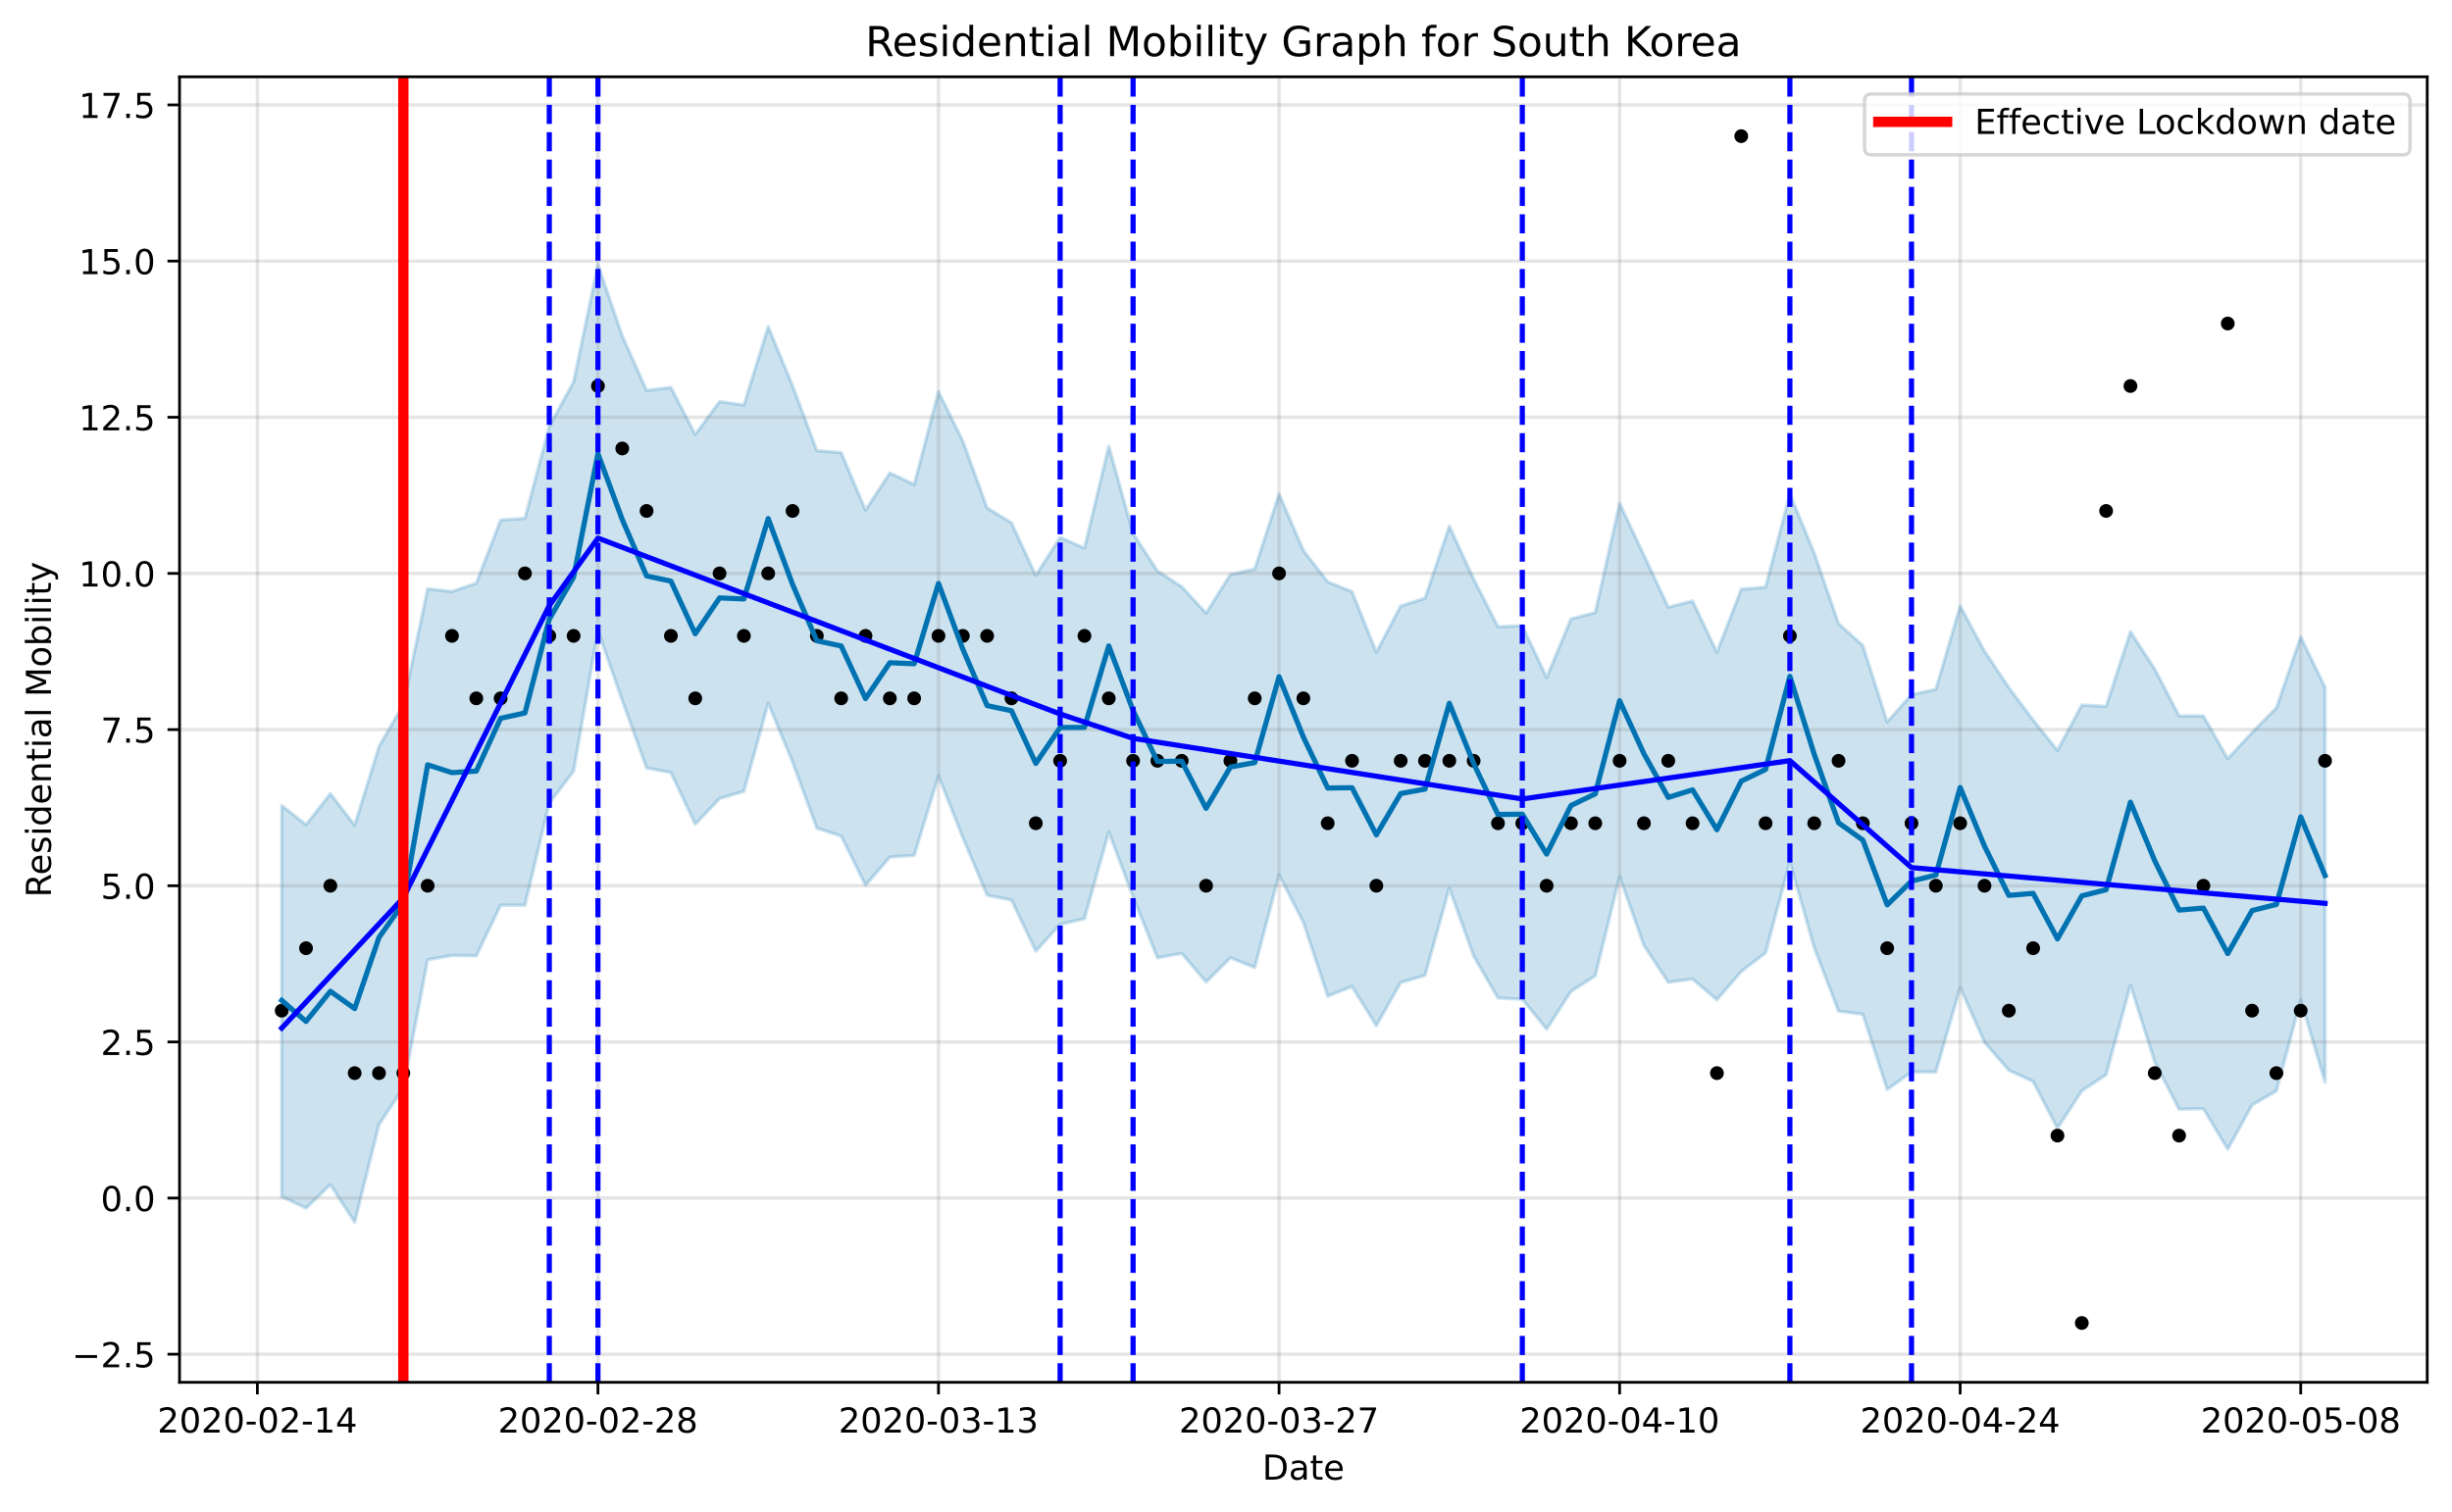 <?xml version="1.0" encoding="utf-8" standalone="no"?>
<!DOCTYPE svg PUBLIC "-//W3C//DTD SVG 1.1//EN"
  "http://www.w3.org/Graphics/SVG/1.1/DTD/svg11.dtd">
<!-- Created with matplotlib (https://matplotlib.org/) -->
<svg height="439.274pt" version="1.1" viewBox="0 0 712.386 439.274" width="712.386pt" xmlns="http://www.w3.org/2000/svg" xmlns:xlink="http://www.w3.org/1999/xlink">
 <defs>
  <style type="text/css">
*{stroke-linecap:butt;stroke-linejoin:round;}
  </style>
 </defs>
 <g id="figure_1">
  <g id="patch_1">
   <path d="M 0 439.274 
L 712.386 439.274 
L 712.386 0 
L 0 0 
z
" style="fill:#ffffff;"/>
  </g>
  <g id="axes_1">
   <g id="patch_2">
    <path d="M 52.161 401.718 
L 705.186 401.718 
L 705.186 22.318 
L 52.161 22.318 
z
" style="fill:#ffffff;"/>
   </g>
   <g id="PolyCollection_1">
    <defs>
     <path d="M 81.844 -205.183 
L 81.844 -91.496 
L 88.911 -88.187 
L 95.979 -95.005 
L 103.046 -84.068 
L 110.113 -112.463 
L 117.181 -123.114 
L 124.248 -160.352 
L 131.315 -161.616 
L 138.383 -161.495 
L 145.45 -176.215 
L 152.518 -176.213 
L 159.585 -205.886 
L 166.652 -215.137 
L 173.72 -256.013 
L 180.787 -235.701 
L 187.854 -216.087 
L 194.922 -214.757 
L 201.989 -199.736 
L 209.057 -207.2 
L 216.124 -209.294 
L 223.191 -234.903 
L 230.259 -217.795 
L 237.326 -198.597 
L 244.393 -196.319 
L 251.461 -181.988 
L 258.528 -190.206 
L 265.596 -190.663 
L 272.663 -213.759 
L 279.73 -195.836 
L 286.798 -179.099 
L 293.865 -177.711 
L 300.932 -162.859 
L 308 -170.64 
L 315.067 -172.294 
L 322.134 -197.483 
L 329.202 -178.641 
L 336.269 -160.906 
L 343.337 -162.212 
L 350.404 -153.883 
L 357.471 -160.913 
L 364.539 -158.119 
L 371.606 -185.009 
L 378.673 -171.205 
L 385.741 -149.779 
L 392.808 -152.591 
L 399.876 -141.194 
L 406.943 -153.737 
L 414.01 -155.833 
L 421.078 -181.128 
L 428.145 -161.399 
L 435.212 -149.237 
L 442.28 -148.89 
L 449.347 -140.186 
L 456.415 -151.155 
L 463.482 -155.693 
L 470.549 -184.495 
L 477.617 -164.509 
L 484.684 -153.818 
L 491.751 -154.741 
L 498.819 -148.723 
L 505.886 -156.932 
L 512.953 -162.37 
L 520.021 -188.813 
L 527.088 -163.867 
L 534.156 -145.406 
L 541.223 -144.5 
L 548.29 -122.625 
L 555.358 -127.74 
L 562.425 -127.73 
L 569.492 -152.246 
L 576.56 -136.388 
L 583.627 -128.242 
L 590.695 -124.966 
L 597.762 -111.401 
L 604.829 -122.229 
L 611.897 -126.949 
L 618.964 -152.931 
L 626.031 -130.609 
L 633.099 -116.914 
L 640.166 -117.055 
L 647.234 -105.283 
L 654.301 -118.14 
L 661.368 -122.25 
L 668.436 -148.663 
L 675.503 -124.776 
L 675.503 -239.523 
L 675.503 -239.523 
L 668.436 -254.195 
L 661.368 -233.591 
L 654.301 -226.415 
L 647.234 -218.797 
L 640.166 -231.231 
L 633.099 -231.216 
L 626.031 -244.835 
L 618.964 -255.684 
L 611.897 -233.996 
L 604.829 -234.389 
L 597.762 -221.209 
L 590.695 -230.023 
L 583.627 -239.448 
L 576.56 -250.053 
L 569.492 -263.127 
L 562.425 -238.946 
L 555.358 -237.418 
L 548.29 -229.461 
L 541.223 -251.659 
L 534.156 -258.041 
L 527.088 -278.566 
L 520.021 -295.757 
L 512.953 -268.651 
L 505.886 -268.024 
L 498.819 -249.713 
L 491.751 -264.626 
L 484.684 -262.824 
L 477.617 -277.942 
L 470.549 -292.974 
L 463.482 -261.273 
L 456.415 -259.412 
L 449.347 -242.405 
L 442.28 -257.409 
L 435.212 -257.132 
L 428.145 -271.025 
L 421.078 -286.353 
L 414.01 -265.419 
L 406.943 -263.168 
L 399.876 -249.719 
L 392.808 -267.336 
L 385.741 -270.188 
L 378.673 -279.313 
L 371.606 -295.716 
L 364.539 -273.9 
L 357.471 -272.307 
L 350.404 -261.095 
L 343.337 -268.754 
L 336.269 -273.375 
L 329.202 -284.228 
L 322.134 -309.619 
L 315.067 -279.974 
L 308 -283.095 
L 300.932 -272.061 
L 293.865 -287.325 
L 286.798 -291.644 
L 279.73 -311.115 
L 272.663 -325.45 
L 265.596 -298.48 
L 258.528 -301.835 
L 251.461 -291.039 
L 244.393 -307.742 
L 237.326 -308.315 
L 230.259 -327.208 
L 223.191 -344.343 
L 216.124 -321.57 
L 209.057 -322.573 
L 201.989 -313.005 
L 194.922 -326.677 
L 187.854 -325.837 
L 180.787 -341.669 
L 173.72 -362.394 
L 166.652 -328.295 
L 159.585 -315.38 
L 152.518 -288.663 
L 145.45 -288.143 
L 138.383 -269.786 
L 131.315 -267.361 
L 124.248 -268.161 
L 117.181 -234.561 
L 110.113 -222.326 
L 103.046 -199.442 
L 95.979 -208.62 
L 88.911 -199.606 
L 81.844 -205.183 
z
" id="m4ae47e2701" style="stroke:#0072b2;stroke-opacity:0.2;"/>
    </defs>
    <g clip-path="url(#pbe77ff2f84)">
     <use style="fill:#0072b2;fill-opacity:0.2;stroke:#0072b2;stroke-opacity:0.2;" x="0" xlink:href="#m4ae47e2701" y="439.274"/>
    </g>
   </g>
   <g id="matplotlib.axis_1">
    <g id="xtick_1">
     <g id="line2d_1">
      <path clip-path="url(#pbe77ff2f84)" d="M 74.777 401.718 
L 74.777 22.318 
" style="fill:none;stroke:#808080;stroke-linecap:square;stroke-opacity:0.2;"/>
     </g>
     <g id="line2d_2">
      <defs>
       <path d="M 0 0 
L 0 3.5 
" id="m2f7bdb2e54" style="stroke:#000000;stroke-width:0.8;"/>
      </defs>
      <g>
       <use style="stroke:#000000;stroke-width:0.8;" x="74.777" xlink:href="#m2f7bdb2e54" y="401.718"/>
      </g>
     </g>
     <g id="text_1">
      <!-- 2020-02-14 -->
      <defs>
       <path d="M 19.188 8.297 
L 53.609 8.297 
L 53.609 0 
L 7.328 0 
L 7.328 8.297 
Q 12.938 14.109 22.625 23.891 
Q 32.328 33.688 34.812 36.531 
Q 39.547 41.844 41.422 45.531 
Q 43.312 49.219 43.312 52.781 
Q 43.312 58.594 39.234 62.25 
Q 35.156 65.922 28.609 65.922 
Q 23.969 65.922 18.812 64.312 
Q 13.672 62.703 7.812 59.422 
L 7.812 69.391 
Q 13.766 71.781 18.938 73 
Q 24.125 74.219 28.422 74.219 
Q 39.75 74.219 46.484 68.547 
Q 53.219 62.891 53.219 53.422 
Q 53.219 48.922 51.531 44.891 
Q 49.859 40.875 45.406 35.406 
Q 44.188 33.984 37.641 27.219 
Q 31.109 20.453 19.188 8.297 
z
" id="DejaVuSans-50"/>
       <path d="M 31.781 66.406 
Q 24.172 66.406 20.328 58.906 
Q 16.5 51.422 16.5 36.375 
Q 16.5 21.391 20.328 13.891 
Q 24.172 6.391 31.781 6.391 
Q 39.453 6.391 43.281 13.891 
Q 47.125 21.391 47.125 36.375 
Q 47.125 51.422 43.281 58.906 
Q 39.453 66.406 31.781 66.406 
z
M 31.781 74.219 
Q 44.047 74.219 50.516 64.516 
Q 56.984 54.828 56.984 36.375 
Q 56.984 17.969 50.516 8.266 
Q 44.047 -1.422 31.781 -1.422 
Q 19.531 -1.422 13.062 8.266 
Q 6.594 17.969 6.594 36.375 
Q 6.594 54.828 13.062 64.516 
Q 19.531 74.219 31.781 74.219 
z
" id="DejaVuSans-48"/>
       <path d="M 4.891 31.391 
L 31.203 31.391 
L 31.203 23.391 
L 4.891 23.391 
z
" id="DejaVuSans-45"/>
       <path d="M 12.406 8.297 
L 28.516 8.297 
L 28.516 63.922 
L 10.984 60.406 
L 10.984 69.391 
L 28.422 72.906 
L 38.281 72.906 
L 38.281 8.297 
L 54.391 8.297 
L 54.391 0 
L 12.406 0 
z
" id="DejaVuSans-49"/>
       <path d="M 37.797 64.312 
L 12.891 25.391 
L 37.797 25.391 
z
M 35.203 72.906 
L 47.609 72.906 
L 47.609 25.391 
L 58.016 25.391 
L 58.016 17.188 
L 47.609 17.188 
L 47.609 0 
L 37.797 0 
L 37.797 17.188 
L 4.891 17.188 
L 4.891 26.703 
z
" id="DejaVuSans-52"/>
      </defs>
      <g transform="translate(45.719 416.317)scale(0.1 -0.1)">
       <use xlink:href="#DejaVuSans-50"/>
       <use x="63.623" xlink:href="#DejaVuSans-48"/>
       <use x="127.246" xlink:href="#DejaVuSans-50"/>
       <use x="190.869" xlink:href="#DejaVuSans-48"/>
       <use x="254.492" xlink:href="#DejaVuSans-45"/>
       <use x="290.576" xlink:href="#DejaVuSans-48"/>
       <use x="354.199" xlink:href="#DejaVuSans-50"/>
       <use x="417.822" xlink:href="#DejaVuSans-45"/>
       <use x="453.906" xlink:href="#DejaVuSans-49"/>
       <use x="517.529" xlink:href="#DejaVuSans-52"/>
      </g>
     </g>
    </g>
    <g id="xtick_2">
     <g id="line2d_3">
      <path clip-path="url(#pbe77ff2f84)" d="M 173.72 401.718 
L 173.72 22.318 
" style="fill:none;stroke:#808080;stroke-linecap:square;stroke-opacity:0.2;"/>
     </g>
     <g id="line2d_4">
      <g>
       <use style="stroke:#000000;stroke-width:0.8;" x="173.72" xlink:href="#m2f7bdb2e54" y="401.718"/>
      </g>
     </g>
     <g id="text_2">
      <!-- 2020-02-28 -->
      <defs>
       <path d="M 31.781 34.625 
Q 24.75 34.625 20.719 30.859 
Q 16.703 27.094 16.703 20.516 
Q 16.703 13.922 20.719 10.156 
Q 24.75 6.391 31.781 6.391 
Q 38.812 6.391 42.859 10.172 
Q 46.922 13.969 46.922 20.516 
Q 46.922 27.094 42.891 30.859 
Q 38.875 34.625 31.781 34.625 
z
M 21.922 38.812 
Q 15.578 40.375 12.031 44.719 
Q 8.5 49.078 8.5 55.328 
Q 8.5 64.062 14.719 69.141 
Q 20.953 74.219 31.781 74.219 
Q 42.672 74.219 48.875 69.141 
Q 55.078 64.062 55.078 55.328 
Q 55.078 49.078 51.531 44.719 
Q 48 40.375 41.703 38.812 
Q 48.828 37.156 52.797 32.312 
Q 56.781 27.484 56.781 20.516 
Q 56.781 9.906 50.312 4.234 
Q 43.844 -1.422 31.781 -1.422 
Q 19.734 -1.422 13.25 4.234 
Q 6.781 9.906 6.781 20.516 
Q 6.781 27.484 10.781 32.312 
Q 14.797 37.156 21.922 38.812 
z
M 18.312 54.391 
Q 18.312 48.734 21.844 45.562 
Q 25.391 42.391 31.781 42.391 
Q 38.141 42.391 41.719 45.562 
Q 45.312 48.734 45.312 54.391 
Q 45.312 60.062 41.719 63.234 
Q 38.141 66.406 31.781 66.406 
Q 25.391 66.406 21.844 63.234 
Q 18.312 60.062 18.312 54.391 
z
" id="DejaVuSans-56"/>
      </defs>
      <g transform="translate(144.662 416.317)scale(0.1 -0.1)">
       <use xlink:href="#DejaVuSans-50"/>
       <use x="63.623" xlink:href="#DejaVuSans-48"/>
       <use x="127.246" xlink:href="#DejaVuSans-50"/>
       <use x="190.869" xlink:href="#DejaVuSans-48"/>
       <use x="254.492" xlink:href="#DejaVuSans-45"/>
       <use x="290.576" xlink:href="#DejaVuSans-48"/>
       <use x="354.199" xlink:href="#DejaVuSans-50"/>
       <use x="417.822" xlink:href="#DejaVuSans-45"/>
       <use x="453.906" xlink:href="#DejaVuSans-50"/>
       <use x="517.529" xlink:href="#DejaVuSans-56"/>
      </g>
     </g>
    </g>
    <g id="xtick_3">
     <g id="line2d_5">
      <path clip-path="url(#pbe77ff2f84)" d="M 272.663 401.718 
L 272.663 22.318 
" style="fill:none;stroke:#808080;stroke-linecap:square;stroke-opacity:0.2;"/>
     </g>
     <g id="line2d_6">
      <g>
       <use style="stroke:#000000;stroke-width:0.8;" x="272.663" xlink:href="#m2f7bdb2e54" y="401.718"/>
      </g>
     </g>
     <g id="text_3">
      <!-- 2020-03-13 -->
      <defs>
       <path d="M 40.578 39.312 
Q 47.656 37.797 51.625 33 
Q 55.609 28.219 55.609 21.188 
Q 55.609 10.406 48.188 4.484 
Q 40.766 -1.422 27.094 -1.422 
Q 22.516 -1.422 17.656 -0.516 
Q 12.797 0.391 7.625 2.203 
L 7.625 11.719 
Q 11.719 9.328 16.594 8.109 
Q 21.484 6.891 26.812 6.891 
Q 36.078 6.891 40.938 10.547 
Q 45.797 14.203 45.797 21.188 
Q 45.797 27.641 41.281 31.266 
Q 36.766 34.906 28.719 34.906 
L 20.219 34.906 
L 20.219 43.016 
L 29.109 43.016 
Q 36.375 43.016 40.234 45.922 
Q 44.094 48.828 44.094 54.297 
Q 44.094 59.906 40.109 62.906 
Q 36.141 65.922 28.719 65.922 
Q 24.656 65.922 20.016 65.031 
Q 15.375 64.156 9.812 62.312 
L 9.812 71.094 
Q 15.438 72.656 20.344 73.438 
Q 25.25 74.219 29.594 74.219 
Q 40.828 74.219 47.359 69.109 
Q 53.906 64.016 53.906 55.328 
Q 53.906 49.266 50.438 45.094 
Q 46.969 40.922 40.578 39.312 
z
" id="DejaVuSans-51"/>
      </defs>
      <g transform="translate(243.605 416.317)scale(0.1 -0.1)">
       <use xlink:href="#DejaVuSans-50"/>
       <use x="63.623" xlink:href="#DejaVuSans-48"/>
       <use x="127.246" xlink:href="#DejaVuSans-50"/>
       <use x="190.869" xlink:href="#DejaVuSans-48"/>
       <use x="254.492" xlink:href="#DejaVuSans-45"/>
       <use x="290.576" xlink:href="#DejaVuSans-48"/>
       <use x="354.199" xlink:href="#DejaVuSans-51"/>
       <use x="417.822" xlink:href="#DejaVuSans-45"/>
       <use x="453.906" xlink:href="#DejaVuSans-49"/>
       <use x="517.529" xlink:href="#DejaVuSans-51"/>
      </g>
     </g>
    </g>
    <g id="xtick_4">
     <g id="line2d_7">
      <path clip-path="url(#pbe77ff2f84)" d="M 371.606 401.718 
L 371.606 22.318 
" style="fill:none;stroke:#808080;stroke-linecap:square;stroke-opacity:0.2;"/>
     </g>
     <g id="line2d_8">
      <g>
       <use style="stroke:#000000;stroke-width:0.8;" x="371.606" xlink:href="#m2f7bdb2e54" y="401.718"/>
      </g>
     </g>
     <g id="text_4">
      <!-- 2020-03-27 -->
      <defs>
       <path d="M 8.203 72.906 
L 55.078 72.906 
L 55.078 68.703 
L 28.609 0 
L 18.312 0 
L 43.219 64.594 
L 8.203 64.594 
z
" id="DejaVuSans-55"/>
      </defs>
      <g transform="translate(342.548 416.317)scale(0.1 -0.1)">
       <use xlink:href="#DejaVuSans-50"/>
       <use x="63.623" xlink:href="#DejaVuSans-48"/>
       <use x="127.246" xlink:href="#DejaVuSans-50"/>
       <use x="190.869" xlink:href="#DejaVuSans-48"/>
       <use x="254.492" xlink:href="#DejaVuSans-45"/>
       <use x="290.576" xlink:href="#DejaVuSans-48"/>
       <use x="354.199" xlink:href="#DejaVuSans-51"/>
       <use x="417.822" xlink:href="#DejaVuSans-45"/>
       <use x="453.906" xlink:href="#DejaVuSans-50"/>
       <use x="517.529" xlink:href="#DejaVuSans-55"/>
      </g>
     </g>
    </g>
    <g id="xtick_5">
     <g id="line2d_9">
      <path clip-path="url(#pbe77ff2f84)" d="M 470.549 401.718 
L 470.549 22.318 
" style="fill:none;stroke:#808080;stroke-linecap:square;stroke-opacity:0.2;"/>
     </g>
     <g id="line2d_10">
      <g>
       <use style="stroke:#000000;stroke-width:0.8;" x="470.549" xlink:href="#m2f7bdb2e54" y="401.718"/>
      </g>
     </g>
     <g id="text_5">
      <!-- 2020-04-10 -->
      <g transform="translate(441.491 416.317)scale(0.1 -0.1)">
       <use xlink:href="#DejaVuSans-50"/>
       <use x="63.623" xlink:href="#DejaVuSans-48"/>
       <use x="127.246" xlink:href="#DejaVuSans-50"/>
       <use x="190.869" xlink:href="#DejaVuSans-48"/>
       <use x="254.492" xlink:href="#DejaVuSans-45"/>
       <use x="290.576" xlink:href="#DejaVuSans-48"/>
       <use x="354.199" xlink:href="#DejaVuSans-52"/>
       <use x="417.822" xlink:href="#DejaVuSans-45"/>
       <use x="453.906" xlink:href="#DejaVuSans-49"/>
       <use x="517.529" xlink:href="#DejaVuSans-48"/>
      </g>
     </g>
    </g>
    <g id="xtick_6">
     <g id="line2d_11">
      <path clip-path="url(#pbe77ff2f84)" d="M 569.492 401.718 
L 569.492 22.318 
" style="fill:none;stroke:#808080;stroke-linecap:square;stroke-opacity:0.2;"/>
     </g>
     <g id="line2d_12">
      <g>
       <use style="stroke:#000000;stroke-width:0.8;" x="569.492" xlink:href="#m2f7bdb2e54" y="401.718"/>
      </g>
     </g>
     <g id="text_6">
      <!-- 2020-04-24 -->
      <g transform="translate(540.435 416.317)scale(0.1 -0.1)">
       <use xlink:href="#DejaVuSans-50"/>
       <use x="63.623" xlink:href="#DejaVuSans-48"/>
       <use x="127.246" xlink:href="#DejaVuSans-50"/>
       <use x="190.869" xlink:href="#DejaVuSans-48"/>
       <use x="254.492" xlink:href="#DejaVuSans-45"/>
       <use x="290.576" xlink:href="#DejaVuSans-48"/>
       <use x="354.199" xlink:href="#DejaVuSans-52"/>
       <use x="417.822" xlink:href="#DejaVuSans-45"/>
       <use x="453.906" xlink:href="#DejaVuSans-50"/>
       <use x="517.529" xlink:href="#DejaVuSans-52"/>
      </g>
     </g>
    </g>
    <g id="xtick_7">
     <g id="line2d_13">
      <path clip-path="url(#pbe77ff2f84)" d="M 668.436 401.718 
L 668.436 22.318 
" style="fill:none;stroke:#808080;stroke-linecap:square;stroke-opacity:0.2;"/>
     </g>
     <g id="line2d_14">
      <g>
       <use style="stroke:#000000;stroke-width:0.8;" x="668.436" xlink:href="#m2f7bdb2e54" y="401.718"/>
      </g>
     </g>
     <g id="text_7">
      <!-- 2020-05-08 -->
      <defs>
       <path d="M 10.797 72.906 
L 49.516 72.906 
L 49.516 64.594 
L 19.828 64.594 
L 19.828 46.734 
Q 21.969 47.469 24.109 47.828 
Q 26.266 48.188 28.422 48.188 
Q 40.625 48.188 47.75 41.5 
Q 54.891 34.812 54.891 23.391 
Q 54.891 11.625 47.562 5.094 
Q 40.234 -1.422 26.906 -1.422 
Q 22.312 -1.422 17.547 -0.641 
Q 12.797 0.141 7.719 1.703 
L 7.719 11.625 
Q 12.109 9.234 16.797 8.062 
Q 21.484 6.891 26.703 6.891 
Q 35.156 6.891 40.078 11.328 
Q 45.016 15.766 45.016 23.391 
Q 45.016 31 40.078 35.438 
Q 35.156 39.891 26.703 39.891 
Q 22.75 39.891 18.812 39.016 
Q 14.891 38.141 10.797 36.281 
z
" id="DejaVuSans-53"/>
      </defs>
      <g transform="translate(639.378 416.317)scale(0.1 -0.1)">
       <use xlink:href="#DejaVuSans-50"/>
       <use x="63.623" xlink:href="#DejaVuSans-48"/>
       <use x="127.246" xlink:href="#DejaVuSans-50"/>
       <use x="190.869" xlink:href="#DejaVuSans-48"/>
       <use x="254.492" xlink:href="#DejaVuSans-45"/>
       <use x="290.576" xlink:href="#DejaVuSans-48"/>
       <use x="354.199" xlink:href="#DejaVuSans-53"/>
       <use x="417.822" xlink:href="#DejaVuSans-45"/>
       <use x="453.906" xlink:href="#DejaVuSans-48"/>
       <use x="517.529" xlink:href="#DejaVuSans-56"/>
      </g>
     </g>
    </g>
    <g id="text_8">
     <!-- Date -->
     <defs>
      <path d="M 19.672 64.797 
L 19.672 8.109 
L 31.594 8.109 
Q 46.688 8.109 53.688 14.938 
Q 60.688 21.781 60.688 36.531 
Q 60.688 51.172 53.688 57.984 
Q 46.688 64.797 31.594 64.797 
z
M 9.812 72.906 
L 30.078 72.906 
Q 51.266 72.906 61.172 64.094 
Q 71.094 55.281 71.094 36.531 
Q 71.094 17.672 61.125 8.828 
Q 51.172 0 30.078 0 
L 9.812 0 
z
" id="DejaVuSans-68"/>
      <path d="M 34.281 27.484 
Q 23.391 27.484 19.188 25 
Q 14.984 22.516 14.984 16.5 
Q 14.984 11.719 18.141 8.906 
Q 21.297 6.109 26.703 6.109 
Q 34.188 6.109 38.703 11.406 
Q 43.219 16.703 43.219 25.484 
L 43.219 27.484 
z
M 52.203 31.203 
L 52.203 0 
L 43.219 0 
L 43.219 8.297 
Q 40.141 3.328 35.547 0.953 
Q 30.953 -1.422 24.312 -1.422 
Q 15.922 -1.422 10.953 3.297 
Q 6 8.016 6 15.922 
Q 6 25.141 12.172 29.828 
Q 18.359 34.516 30.609 34.516 
L 43.219 34.516 
L 43.219 35.406 
Q 43.219 41.609 39.141 45 
Q 35.062 48.391 27.688 48.391 
Q 23 48.391 18.547 47.266 
Q 14.109 46.141 10.016 43.891 
L 10.016 52.203 
Q 14.938 54.109 19.578 55.047 
Q 24.219 56 28.609 56 
Q 40.484 56 46.344 49.844 
Q 52.203 43.703 52.203 31.203 
z
" id="DejaVuSans-97"/>
      <path d="M 18.312 70.219 
L 18.312 54.688 
L 36.812 54.688 
L 36.812 47.703 
L 18.312 47.703 
L 18.312 18.016 
Q 18.312 11.328 20.141 9.422 
Q 21.969 7.516 27.594 7.516 
L 36.812 7.516 
L 36.812 0 
L 27.594 0 
Q 17.188 0 13.234 3.875 
Q 9.281 7.766 9.281 18.016 
L 9.281 47.703 
L 2.688 47.703 
L 2.688 54.688 
L 9.281 54.688 
L 9.281 70.219 
z
" id="DejaVuSans-116"/>
      <path d="M 56.203 29.594 
L 56.203 25.203 
L 14.891 25.203 
Q 15.484 15.922 20.484 11.062 
Q 25.484 6.203 34.422 6.203 
Q 39.594 6.203 44.453 7.469 
Q 49.312 8.734 54.109 11.281 
L 54.109 2.781 
Q 49.266 0.734 44.188 -0.344 
Q 39.109 -1.422 33.891 -1.422 
Q 20.797 -1.422 13.156 6.188 
Q 5.516 13.812 5.516 26.812 
Q 5.516 40.234 12.766 48.109 
Q 20.016 56 32.328 56 
Q 43.359 56 49.781 48.891 
Q 56.203 41.797 56.203 29.594 
z
M 47.219 32.234 
Q 47.125 39.594 43.094 43.984 
Q 39.062 48.391 32.422 48.391 
Q 24.906 48.391 20.391 44.141 
Q 15.875 39.891 15.188 32.172 
z
" id="DejaVuSans-101"/>
     </defs>
     <g transform="translate(366.723 429.995)scale(0.1 -0.1)">
      <use xlink:href="#DejaVuSans-68"/>
      <use x="77.002" xlink:href="#DejaVuSans-97"/>
      <use x="138.281" xlink:href="#DejaVuSans-116"/>
      <use x="177.49" xlink:href="#DejaVuSans-101"/>
     </g>
    </g>
   </g>
   <g id="matplotlib.axis_2">
    <g id="ytick_1">
     <g id="line2d_15">
      <path clip-path="url(#pbe77ff2f84)" d="M 52.161 393.549 
L 705.186 393.549 
" style="fill:none;stroke:#808080;stroke-linecap:square;stroke-opacity:0.2;"/>
     </g>
     <g id="line2d_16">
      <defs>
       <path d="M 0 0 
L -3.5 0 
" id="m6d7dd3c0f0" style="stroke:#000000;stroke-width:0.8;"/>
      </defs>
      <g>
       <use style="stroke:#000000;stroke-width:0.8;" x="52.161" xlink:href="#m6d7dd3c0f0" y="393.549"/>
      </g>
     </g>
     <g id="text_9">
      <!-- −2.5 -->
      <defs>
       <path d="M 10.594 35.5 
L 73.188 35.5 
L 73.188 27.203 
L 10.594 27.203 
z
" id="DejaVuSans-8722"/>
       <path d="M 10.688 12.406 
L 21 12.406 
L 21 0 
L 10.688 0 
z
" id="DejaVuSans-46"/>
      </defs>
      <g transform="translate(20.878 397.348)scale(0.1 -0.1)">
       <use xlink:href="#DejaVuSans-8722"/>
       <use x="83.789" xlink:href="#DejaVuSans-50"/>
       <use x="147.412" xlink:href="#DejaVuSans-46"/>
       <use x="179.199" xlink:href="#DejaVuSans-53"/>
      </g>
     </g>
    </g>
    <g id="ytick_2">
     <g id="line2d_17">
      <path clip-path="url(#pbe77ff2f84)" d="M 52.161 348.166 
L 705.186 348.166 
" style="fill:none;stroke:#808080;stroke-linecap:square;stroke-opacity:0.2;"/>
     </g>
     <g id="line2d_18">
      <g>
       <use style="stroke:#000000;stroke-width:0.8;" x="52.161" xlink:href="#m6d7dd3c0f0" y="348.166"/>
      </g>
     </g>
     <g id="text_10">
      <!-- 0.0 -->
      <g transform="translate(29.258 351.966)scale(0.1 -0.1)">
       <use xlink:href="#DejaVuSans-48"/>
       <use x="63.623" xlink:href="#DejaVuSans-46"/>
       <use x="95.41" xlink:href="#DejaVuSans-48"/>
      </g>
     </g>
    </g>
    <g id="ytick_3">
     <g id="line2d_19">
      <path clip-path="url(#pbe77ff2f84)" d="M 52.161 302.784 
L 705.186 302.784 
" style="fill:none;stroke:#808080;stroke-linecap:square;stroke-opacity:0.2;"/>
     </g>
     <g id="line2d_20">
      <g>
       <use style="stroke:#000000;stroke-width:0.8;" x="52.161" xlink:href="#m6d7dd3c0f0" y="302.784"/>
      </g>
     </g>
     <g id="text_11">
      <!-- 2.5 -->
      <g transform="translate(29.258 306.583)scale(0.1 -0.1)">
       <use xlink:href="#DejaVuSans-50"/>
       <use x="63.623" xlink:href="#DejaVuSans-46"/>
       <use x="95.41" xlink:href="#DejaVuSans-53"/>
      </g>
     </g>
    </g>
    <g id="ytick_4">
     <g id="line2d_21">
      <path clip-path="url(#pbe77ff2f84)" d="M 52.161 257.401 
L 705.186 257.401 
" style="fill:none;stroke:#808080;stroke-linecap:square;stroke-opacity:0.2;"/>
     </g>
     <g id="line2d_22">
      <g>
       <use style="stroke:#000000;stroke-width:0.8;" x="52.161" xlink:href="#m6d7dd3c0f0" y="257.401"/>
      </g>
     </g>
     <g id="text_12">
      <!-- 5.0 -->
      <g transform="translate(29.258 261.2)scale(0.1 -0.1)">
       <use xlink:href="#DejaVuSans-53"/>
       <use x="63.623" xlink:href="#DejaVuSans-46"/>
       <use x="95.41" xlink:href="#DejaVuSans-48"/>
      </g>
     </g>
    </g>
    <g id="ytick_5">
     <g id="line2d_23">
      <path clip-path="url(#pbe77ff2f84)" d="M 52.161 212.018 
L 705.186 212.018 
" style="fill:none;stroke:#808080;stroke-linecap:square;stroke-opacity:0.2;"/>
     </g>
     <g id="line2d_24">
      <g>
       <use style="stroke:#000000;stroke-width:0.8;" x="52.161" xlink:href="#m6d7dd3c0f0" y="212.018"/>
      </g>
     </g>
     <g id="text_13">
      <!-- 7.5 -->
      <g transform="translate(29.258 215.817)scale(0.1 -0.1)">
       <use xlink:href="#DejaVuSans-55"/>
       <use x="63.623" xlink:href="#DejaVuSans-46"/>
       <use x="95.41" xlink:href="#DejaVuSans-53"/>
      </g>
     </g>
    </g>
    <g id="ytick_6">
     <g id="line2d_25">
      <path clip-path="url(#pbe77ff2f84)" d="M 52.161 166.635 
L 705.186 166.635 
" style="fill:none;stroke:#808080;stroke-linecap:square;stroke-opacity:0.2;"/>
     </g>
     <g id="line2d_26">
      <g>
       <use style="stroke:#000000;stroke-width:0.8;" x="52.161" xlink:href="#m6d7dd3c0f0" y="166.635"/>
      </g>
     </g>
     <g id="text_14">
      <!-- 10.0 -->
      <g transform="translate(22.895 170.435)scale(0.1 -0.1)">
       <use xlink:href="#DejaVuSans-49"/>
       <use x="63.623" xlink:href="#DejaVuSans-48"/>
       <use x="127.246" xlink:href="#DejaVuSans-46"/>
       <use x="159.033" xlink:href="#DejaVuSans-48"/>
      </g>
     </g>
    </g>
    <g id="ytick_7">
     <g id="line2d_27">
      <path clip-path="url(#pbe77ff2f84)" d="M 52.161 121.253 
L 705.186 121.253 
" style="fill:none;stroke:#808080;stroke-linecap:square;stroke-opacity:0.2;"/>
     </g>
     <g id="line2d_28">
      <g>
       <use style="stroke:#000000;stroke-width:0.8;" x="52.161" xlink:href="#m6d7dd3c0f0" y="121.253"/>
      </g>
     </g>
     <g id="text_15">
      <!-- 12.5 -->
      <g transform="translate(22.895 125.052)scale(0.1 -0.1)">
       <use xlink:href="#DejaVuSans-49"/>
       <use x="63.623" xlink:href="#DejaVuSans-50"/>
       <use x="127.246" xlink:href="#DejaVuSans-46"/>
       <use x="159.033" xlink:href="#DejaVuSans-53"/>
      </g>
     </g>
    </g>
    <g id="ytick_8">
     <g id="line2d_29">
      <path clip-path="url(#pbe77ff2f84)" d="M 52.161 75.87 
L 705.186 75.87 
" style="fill:none;stroke:#808080;stroke-linecap:square;stroke-opacity:0.2;"/>
     </g>
     <g id="line2d_30">
      <g>
       <use style="stroke:#000000;stroke-width:0.8;" x="52.161" xlink:href="#m6d7dd3c0f0" y="75.87"/>
      </g>
     </g>
     <g id="text_16">
      <!-- 15.0 -->
      <g transform="translate(22.895 79.669)scale(0.1 -0.1)">
       <use xlink:href="#DejaVuSans-49"/>
       <use x="63.623" xlink:href="#DejaVuSans-53"/>
       <use x="127.246" xlink:href="#DejaVuSans-46"/>
       <use x="159.033" xlink:href="#DejaVuSans-48"/>
      </g>
     </g>
    </g>
    <g id="ytick_9">
     <g id="line2d_31">
      <path clip-path="url(#pbe77ff2f84)" d="M 52.161 30.487 
L 705.186 30.487 
" style="fill:none;stroke:#808080;stroke-linecap:square;stroke-opacity:0.2;"/>
     </g>
     <g id="line2d_32">
      <g>
       <use style="stroke:#000000;stroke-width:0.8;" x="52.161" xlink:href="#m6d7dd3c0f0" y="30.487"/>
      </g>
     </g>
     <g id="text_17">
      <!-- 17.5 -->
      <g transform="translate(22.895 34.286)scale(0.1 -0.1)">
       <use xlink:href="#DejaVuSans-49"/>
       <use x="63.623" xlink:href="#DejaVuSans-55"/>
       <use x="127.246" xlink:href="#DejaVuSans-46"/>
       <use x="159.033" xlink:href="#DejaVuSans-53"/>
      </g>
     </g>
    </g>
    <g id="text_18">
     <!-- Residential Mobility -->
     <defs>
      <path d="M 44.391 34.188 
Q 47.562 33.109 50.562 29.594 
Q 53.562 26.078 56.594 19.922 
L 66.609 0 
L 56 0 
L 46.688 18.703 
Q 43.062 26.031 39.672 28.422 
Q 36.281 30.812 30.422 30.812 
L 19.672 30.812 
L 19.672 0 
L 9.812 0 
L 9.812 72.906 
L 32.078 72.906 
Q 44.578 72.906 50.734 67.672 
Q 56.891 62.453 56.891 51.906 
Q 56.891 45.016 53.688 40.469 
Q 50.484 35.938 44.391 34.188 
z
M 19.672 64.797 
L 19.672 38.922 
L 32.078 38.922 
Q 39.203 38.922 42.844 42.219 
Q 46.484 45.516 46.484 51.906 
Q 46.484 58.297 42.844 61.547 
Q 39.203 64.797 32.078 64.797 
z
" id="DejaVuSans-82"/>
      <path d="M 44.281 53.078 
L 44.281 44.578 
Q 40.484 46.531 36.375 47.5 
Q 32.281 48.484 27.875 48.484 
Q 21.188 48.484 17.844 46.438 
Q 14.5 44.391 14.5 40.281 
Q 14.5 37.156 16.891 35.375 
Q 19.281 33.594 26.516 31.984 
L 29.594 31.297 
Q 39.156 29.25 43.188 25.516 
Q 47.219 21.781 47.219 15.094 
Q 47.219 7.469 41.188 3.016 
Q 35.156 -1.422 24.609 -1.422 
Q 20.219 -1.422 15.453 -0.562 
Q 10.688 0.297 5.422 2 
L 5.422 11.281 
Q 10.406 8.688 15.234 7.391 
Q 20.062 6.109 24.812 6.109 
Q 31.156 6.109 34.562 8.281 
Q 37.984 10.453 37.984 14.406 
Q 37.984 18.062 35.516 20.016 
Q 33.062 21.969 24.703 23.781 
L 21.578 24.516 
Q 13.234 26.266 9.516 29.906 
Q 5.812 33.547 5.812 39.891 
Q 5.812 47.609 11.281 51.797 
Q 16.75 56 26.812 56 
Q 31.781 56 36.172 55.266 
Q 40.578 54.547 44.281 53.078 
z
" id="DejaVuSans-115"/>
      <path d="M 9.422 54.688 
L 18.406 54.688 
L 18.406 0 
L 9.422 0 
z
M 9.422 75.984 
L 18.406 75.984 
L 18.406 64.594 
L 9.422 64.594 
z
" id="DejaVuSans-105"/>
      <path d="M 45.406 46.391 
L 45.406 75.984 
L 54.391 75.984 
L 54.391 0 
L 45.406 0 
L 45.406 8.203 
Q 42.578 3.328 38.25 0.953 
Q 33.938 -1.422 27.875 -1.422 
Q 17.969 -1.422 11.734 6.484 
Q 5.516 14.406 5.516 27.297 
Q 5.516 40.188 11.734 48.094 
Q 17.969 56 27.875 56 
Q 33.938 56 38.25 53.625 
Q 42.578 51.266 45.406 46.391 
z
M 14.797 27.297 
Q 14.797 17.391 18.875 11.75 
Q 22.953 6.109 30.078 6.109 
Q 37.203 6.109 41.297 11.75 
Q 45.406 17.391 45.406 27.297 
Q 45.406 37.203 41.297 42.844 
Q 37.203 48.484 30.078 48.484 
Q 22.953 48.484 18.875 42.844 
Q 14.797 37.203 14.797 27.297 
z
" id="DejaVuSans-100"/>
      <path d="M 54.891 33.016 
L 54.891 0 
L 45.906 0 
L 45.906 32.719 
Q 45.906 40.484 42.875 44.328 
Q 39.844 48.188 33.797 48.188 
Q 26.516 48.188 22.312 43.547 
Q 18.109 38.922 18.109 30.906 
L 18.109 0 
L 9.078 0 
L 9.078 54.688 
L 18.109 54.688 
L 18.109 46.188 
Q 21.344 51.125 25.703 53.562 
Q 30.078 56 35.797 56 
Q 45.219 56 50.047 50.172 
Q 54.891 44.344 54.891 33.016 
z
" id="DejaVuSans-110"/>
      <path d="M 9.422 75.984 
L 18.406 75.984 
L 18.406 0 
L 9.422 0 
z
" id="DejaVuSans-108"/>
      <path id="DejaVuSans-32"/>
      <path d="M 9.812 72.906 
L 24.516 72.906 
L 43.109 23.297 
L 61.812 72.906 
L 76.516 72.906 
L 76.516 0 
L 66.891 0 
L 66.891 64.016 
L 48.094 14.016 
L 38.188 14.016 
L 19.391 64.016 
L 19.391 0 
L 9.812 0 
z
" id="DejaVuSans-77"/>
      <path d="M 30.609 48.391 
Q 23.391 48.391 19.188 42.75 
Q 14.984 37.109 14.984 27.297 
Q 14.984 17.484 19.156 11.844 
Q 23.344 6.203 30.609 6.203 
Q 37.797 6.203 41.984 11.859 
Q 46.188 17.531 46.188 27.297 
Q 46.188 37.016 41.984 42.703 
Q 37.797 48.391 30.609 48.391 
z
M 30.609 56 
Q 42.328 56 49.016 48.375 
Q 55.719 40.766 55.719 27.297 
Q 55.719 13.875 49.016 6.219 
Q 42.328 -1.422 30.609 -1.422 
Q 18.844 -1.422 12.172 6.219 
Q 5.516 13.875 5.516 27.297 
Q 5.516 40.766 12.172 48.375 
Q 18.844 56 30.609 56 
z
" id="DejaVuSans-111"/>
      <path d="M 48.688 27.297 
Q 48.688 37.203 44.609 42.844 
Q 40.531 48.484 33.406 48.484 
Q 26.266 48.484 22.188 42.844 
Q 18.109 37.203 18.109 27.297 
Q 18.109 17.391 22.188 11.75 
Q 26.266 6.109 33.406 6.109 
Q 40.531 6.109 44.609 11.75 
Q 48.688 17.391 48.688 27.297 
z
M 18.109 46.391 
Q 20.953 51.266 25.266 53.625 
Q 29.594 56 35.594 56 
Q 45.562 56 51.781 48.094 
Q 58.016 40.188 58.016 27.297 
Q 58.016 14.406 51.781 6.484 
Q 45.562 -1.422 35.594 -1.422 
Q 29.594 -1.422 25.266 0.953 
Q 20.953 3.328 18.109 8.203 
L 18.109 0 
L 9.078 0 
L 9.078 75.984 
L 18.109 75.984 
z
" id="DejaVuSans-98"/>
      <path d="M 32.172 -5.078 
Q 28.375 -14.844 24.75 -17.812 
Q 21.141 -20.797 15.094 -20.797 
L 7.906 -20.797 
L 7.906 -13.281 
L 13.188 -13.281 
Q 16.891 -13.281 18.938 -11.516 
Q 21 -9.766 23.484 -3.219 
L 25.094 0.875 
L 2.984 54.688 
L 12.5 54.688 
L 29.594 11.922 
L 46.688 54.688 
L 56.203 54.688 
z
" id="DejaVuSans-121"/>
     </defs>
     <g transform="translate(14.798 260.783)rotate(-90)scale(0.1 -0.1)">
      <use xlink:href="#DejaVuSans-82"/>
      <use x="64.982" xlink:href="#DejaVuSans-101"/>
      <use x="126.506" xlink:href="#DejaVuSans-115"/>
      <use x="178.605" xlink:href="#DejaVuSans-105"/>
      <use x="206.389" xlink:href="#DejaVuSans-100"/>
      <use x="269.865" xlink:href="#DejaVuSans-101"/>
      <use x="331.389" xlink:href="#DejaVuSans-110"/>
      <use x="394.768" xlink:href="#DejaVuSans-116"/>
      <use x="433.977" xlink:href="#DejaVuSans-105"/>
      <use x="461.76" xlink:href="#DejaVuSans-97"/>
      <use x="523.039" xlink:href="#DejaVuSans-108"/>
      <use x="550.822" xlink:href="#DejaVuSans-32"/>
      <use x="582.609" xlink:href="#DejaVuSans-77"/>
      <use x="668.889" xlink:href="#DejaVuSans-111"/>
      <use x="730.07" xlink:href="#DejaVuSans-98"/>
      <use x="793.547" xlink:href="#DejaVuSans-105"/>
      <use x="821.33" xlink:href="#DejaVuSans-108"/>
      <use x="849.113" xlink:href="#DejaVuSans-105"/>
      <use x="876.896" xlink:href="#DejaVuSans-116"/>
      <use x="916.105" xlink:href="#DejaVuSans-121"/>
     </g>
    </g>
   </g>
   <g id="line2d_33">
    <defs>
     <path d="M 0 1.5 
C 0.398 1.5 0.779 1.342 1.061 1.061 
C 1.342 0.779 1.5 0.398 1.5 0 
C 1.5 -0.398 1.342 -0.779 1.061 -1.061 
C 0.779 -1.342 0.398 -1.5 0 -1.5 
C -0.398 -1.5 -0.779 -1.342 -1.061 -1.061 
C -1.342 -0.779 -1.5 -0.398 -1.5 0 
C -1.5 0.398 -1.342 0.779 -1.061 1.061 
C -0.779 1.342 -0.398 1.5 0 1.5 
z
" id="mb027d52b57" style="stroke:#000000;"/>
    </defs>
    <g clip-path="url(#pbe77ff2f84)">
     <use style="stroke:#000000;" x="81.844" xlink:href="#mb027d52b57" y="293.707"/>
     <use style="stroke:#000000;" x="88.911" xlink:href="#mb027d52b57" y="275.554"/>
     <use style="stroke:#000000;" x="95.979" xlink:href="#mb027d52b57" y="257.401"/>
     <use style="stroke:#000000;" x="103.046" xlink:href="#mb027d52b57" y="311.86"/>
     <use style="stroke:#000000;" x="110.113" xlink:href="#mb027d52b57" y="311.86"/>
     <use style="stroke:#000000;" x="117.181" xlink:href="#mb027d52b57" y="311.86"/>
     <use style="stroke:#000000;" x="124.248" xlink:href="#mb027d52b57" y="257.401"/>
     <use style="stroke:#000000;" x="131.315" xlink:href="#mb027d52b57" y="184.788"/>
     <use style="stroke:#000000;" x="138.383" xlink:href="#mb027d52b57" y="202.942"/>
     <use style="stroke:#000000;" x="145.45" xlink:href="#mb027d52b57" y="202.942"/>
     <use style="stroke:#000000;" x="152.518" xlink:href="#mb027d52b57" y="166.635"/>
     <use style="stroke:#000000;" x="159.585" xlink:href="#mb027d52b57" y="184.788"/>
     <use style="stroke:#000000;" x="166.652" xlink:href="#mb027d52b57" y="184.788"/>
     <use style="stroke:#000000;" x="173.72" xlink:href="#mb027d52b57" y="112.176"/>
     <use style="stroke:#000000;" x="180.787" xlink:href="#mb027d52b57" y="130.329"/>
     <use style="stroke:#000000;" x="187.854" xlink:href="#mb027d52b57" y="148.482"/>
     <use style="stroke:#000000;" x="194.922" xlink:href="#mb027d52b57" y="184.788"/>
     <use style="stroke:#000000;" x="201.989" xlink:href="#mb027d52b57" y="202.942"/>
     <use style="stroke:#000000;" x="209.057" xlink:href="#mb027d52b57" y="166.635"/>
     <use style="stroke:#000000;" x="216.124" xlink:href="#mb027d52b57" y="184.788"/>
     <use style="stroke:#000000;" x="223.191" xlink:href="#mb027d52b57" y="166.635"/>
     <use style="stroke:#000000;" x="230.259" xlink:href="#mb027d52b57" y="148.482"/>
     <use style="stroke:#000000;" x="237.326" xlink:href="#mb027d52b57" y="184.788"/>
     <use style="stroke:#000000;" x="244.393" xlink:href="#mb027d52b57" y="202.942"/>
     <use style="stroke:#000000;" x="251.461" xlink:href="#mb027d52b57" y="184.788"/>
     <use style="stroke:#000000;" x="258.528" xlink:href="#mb027d52b57" y="202.942"/>
     <use style="stroke:#000000;" x="265.596" xlink:href="#mb027d52b57" y="202.942"/>
     <use style="stroke:#000000;" x="272.663" xlink:href="#mb027d52b57" y="184.788"/>
     <use style="stroke:#000000;" x="279.73" xlink:href="#mb027d52b57" y="184.788"/>
     <use style="stroke:#000000;" x="286.798" xlink:href="#mb027d52b57" y="184.788"/>
     <use style="stroke:#000000;" x="293.865" xlink:href="#mb027d52b57" y="202.942"/>
     <use style="stroke:#000000;" x="300.932" xlink:href="#mb027d52b57" y="239.248"/>
     <use style="stroke:#000000;" x="308" xlink:href="#mb027d52b57" y="221.095"/>
     <use style="stroke:#000000;" x="315.067" xlink:href="#mb027d52b57" y="184.788"/>
     <use style="stroke:#000000;" x="322.134" xlink:href="#mb027d52b57" y="202.942"/>
     <use style="stroke:#000000;" x="329.202" xlink:href="#mb027d52b57" y="221.095"/>
     <use style="stroke:#000000;" x="336.269" xlink:href="#mb027d52b57" y="221.095"/>
     <use style="stroke:#000000;" x="343.337" xlink:href="#mb027d52b57" y="221.095"/>
     <use style="stroke:#000000;" x="350.404" xlink:href="#mb027d52b57" y="257.401"/>
     <use style="stroke:#000000;" x="357.471" xlink:href="#mb027d52b57" y="221.095"/>
     <use style="stroke:#000000;" x="364.539" xlink:href="#mb027d52b57" y="202.942"/>
     <use style="stroke:#000000;" x="371.606" xlink:href="#mb027d52b57" y="166.635"/>
     <use style="stroke:#000000;" x="378.673" xlink:href="#mb027d52b57" y="202.942"/>
     <use style="stroke:#000000;" x="385.741" xlink:href="#mb027d52b57" y="239.248"/>
     <use style="stroke:#000000;" x="392.808" xlink:href="#mb027d52b57" y="221.095"/>
     <use style="stroke:#000000;" x="399.876" xlink:href="#mb027d52b57" y="257.401"/>
     <use style="stroke:#000000;" x="406.943" xlink:href="#mb027d52b57" y="221.095"/>
     <use style="stroke:#000000;" x="414.01" xlink:href="#mb027d52b57" y="221.095"/>
     <use style="stroke:#000000;" x="421.078" xlink:href="#mb027d52b57" y="221.095"/>
     <use style="stroke:#000000;" x="428.145" xlink:href="#mb027d52b57" y="221.095"/>
     <use style="stroke:#000000;" x="435.212" xlink:href="#mb027d52b57" y="239.248"/>
     <use style="stroke:#000000;" x="442.28" xlink:href="#mb027d52b57" y="239.248"/>
     <use style="stroke:#000000;" x="449.347" xlink:href="#mb027d52b57" y="257.401"/>
     <use style="stroke:#000000;" x="456.415" xlink:href="#mb027d52b57" y="239.248"/>
     <use style="stroke:#000000;" x="463.482" xlink:href="#mb027d52b57" y="239.248"/>
     <use style="stroke:#000000;" x="470.549" xlink:href="#mb027d52b57" y="221.095"/>
     <use style="stroke:#000000;" x="477.617" xlink:href="#mb027d52b57" y="239.248"/>
     <use style="stroke:#000000;" x="484.684" xlink:href="#mb027d52b57" y="221.095"/>
     <use style="stroke:#000000;" x="491.751" xlink:href="#mb027d52b57" y="239.248"/>
     <use style="stroke:#000000;" x="498.819" xlink:href="#mb027d52b57" y="311.86"/>
     <use style="stroke:#000000;" x="505.886" xlink:href="#mb027d52b57" y="39.564"/>
     <use style="stroke:#000000;" x="512.953" xlink:href="#mb027d52b57" y="239.248"/>
     <use style="stroke:#000000;" x="520.021" xlink:href="#mb027d52b57" y="184.788"/>
     <use style="stroke:#000000;" x="527.088" xlink:href="#mb027d52b57" y="239.248"/>
     <use style="stroke:#000000;" x="534.156" xlink:href="#mb027d52b57" y="221.095"/>
     <use style="stroke:#000000;" x="541.223" xlink:href="#mb027d52b57" y="239.248"/>
     <use style="stroke:#000000;" x="548.29" xlink:href="#mb027d52b57" y="275.554"/>
     <use style="stroke:#000000;" x="555.358" xlink:href="#mb027d52b57" y="239.248"/>
     <use style="stroke:#000000;" x="562.425" xlink:href="#mb027d52b57" y="257.401"/>
     <use style="stroke:#000000;" x="569.492" xlink:href="#mb027d52b57" y="239.248"/>
     <use style="stroke:#000000;" x="576.56" xlink:href="#mb027d52b57" y="257.401"/>
     <use style="stroke:#000000;" x="583.627" xlink:href="#mb027d52b57" y="293.707"/>
     <use style="stroke:#000000;" x="590.695" xlink:href="#mb027d52b57" y="275.554"/>
     <use style="stroke:#000000;" x="597.762" xlink:href="#mb027d52b57" y="330.013"/>
     <use style="stroke:#000000;" x="604.829" xlink:href="#mb027d52b57" y="384.473"/>
     <use style="stroke:#000000;" x="611.897" xlink:href="#mb027d52b57" y="148.482"/>
     <use style="stroke:#000000;" x="618.964" xlink:href="#mb027d52b57" y="112.176"/>
     <use style="stroke:#000000;" x="626.031" xlink:href="#mb027d52b57" y="311.86"/>
     <use style="stroke:#000000;" x="633.099" xlink:href="#mb027d52b57" y="330.013"/>
     <use style="stroke:#000000;" x="640.166" xlink:href="#mb027d52b57" y="257.401"/>
     <use style="stroke:#000000;" x="647.234" xlink:href="#mb027d52b57" y="94.023"/>
     <use style="stroke:#000000;" x="654.301" xlink:href="#mb027d52b57" y="293.707"/>
     <use style="stroke:#000000;" x="661.368" xlink:href="#mb027d52b57" y="311.86"/>
     <use style="stroke:#000000;" x="668.436" xlink:href="#mb027d52b57" y="293.707"/>
     <use style="stroke:#000000;" x="675.503" xlink:href="#mb027d52b57" y="221.095"/>
    </g>
   </g>
   <g id="line2d_34">
    <path clip-path="url(#pbe77ff2f84)" d="M 81.844 290.711 
L 88.911 296.833 
L 95.979 288.074 
L 103.046 293.106 
L 110.113 272.419 
L 117.181 262.455 
L 124.248 222.259 
L 131.315 224.537 
L 138.383 224.081 
L 145.45 208.744 
L 152.518 207.198 
L 159.585 179.934 
L 166.652 167.726 
L 173.72 131.862 
L 180.787 150.985 
L 187.854 167.372 
L 194.922 168.878 
L 201.989 184.175 
L 209.057 173.755 
L 216.124 174.058 
L 223.191 150.705 
L 230.259 169.827 
L 237.326 186.214 
L 244.393 187.72 
L 251.461 203.017 
L 258.528 192.597 
L 265.596 192.899 
L 272.663 169.546 
L 279.73 188.665 
L 286.798 205.05 
L 293.865 206.553 
L 300.932 221.847 
L 308 211.424 
L 315.067 211.395 
L 322.134 187.709 
L 329.202 206.499 
L 336.269 221.295 
L 343.337 221.21 
L 350.404 234.916 
L 357.471 222.904 
L 364.539 221.616 
L 371.606 196.672 
L 378.673 214.203 
L 385.741 228.999 
L 392.808 228.914 
L 399.876 242.62 
L 406.943 230.608 
L 414.01 229.32 
L 421.078 204.376 
L 428.145 221.906 
L 435.212 236.701 
L 442.28 236.615 
L 449.347 248.21 
L 456.415 234.089 
L 463.482 230.69 
L 470.549 203.633 
L 477.617 219.05 
L 484.684 231.732 
L 491.751 229.533 
L 498.819 241.125 
L 505.886 227.002 
L 512.953 223.602 
L 520.021 196.546 
L 527.088 219.194 
L 534.156 239.107 
L 541.223 244.139 
L 548.29 262.962 
L 555.358 256.068 
L 562.425 254.29 
L 569.492 228.856 
L 576.56 245.896 
L 583.627 260.202 
L 590.695 259.627 
L 597.762 272.842 
L 604.829 260.34 
L 611.897 258.562 
L 618.964 233.128 
L 626.031 250.168 
L 633.099 264.474 
L 640.166 263.899 
L 647.234 277.114 
L 654.301 264.613 
L 661.368 262.834 
L 668.436 237.4 
L 675.503 254.441 
" style="fill:none;stroke:#0072b2;stroke-linecap:square;stroke-width:1.5;"/>
   </g>
   <g id="line2d_35">
    <path clip-path="url(#pbe77ff2f84)" d="M 81.844 298.784 
L 88.911 291.21 
L 95.979 283.637 
L 103.046 276.063 
L 110.113 268.488 
L 117.181 260.913 
L 124.248 246.761 
L 131.315 232.61 
L 138.383 218.458 
L 145.45 204.307 
L 152.518 190.155 
L 159.585 176.004 
L 166.652 166.184 
L 173.72 156.365 
L 180.787 159.057 
L 187.854 161.749 
L 194.922 164.44 
L 201.989 167.132 
L 209.057 169.824 
L 216.124 172.516 
L 223.191 175.208 
L 230.259 177.899 
L 237.326 180.591 
L 244.393 183.283 
L 251.461 185.975 
L 258.528 188.666 
L 265.596 191.357 
L 272.663 194.049 
L 279.73 196.738 
L 286.798 199.427 
L 293.865 202.116 
L 300.932 204.805 
L 308 207.493 
L 315.067 209.853 
L 322.134 212.212 
L 329.202 214.571 
L 336.269 215.672 
L 343.337 216.773 
L 350.404 217.873 
L 357.471 218.974 
L 364.539 220.074 
L 371.606 221.175 
L 378.673 222.276 
L 385.741 223.376 
L 392.808 224.477 
L 399.876 225.577 
L 406.943 226.678 
L 414.01 227.778 
L 421.078 228.879 
L 428.145 229.979 
L 435.212 231.078 
L 442.28 232.178 
L 449.347 231.168 
L 456.415 230.158 
L 463.482 229.148 
L 470.549 228.135 
L 477.617 227.122 
L 484.684 226.109 
L 491.751 225.096 
L 498.819 224.083 
L 505.886 223.071 
L 512.953 222.06 
L 520.021 221.048 
L 527.088 227.266 
L 534.156 233.484 
L 541.223 239.702 
L 548.29 245.92 
L 555.358 252.138 
L 562.425 252.748 
L 569.492 253.358 
L 576.56 253.969 
L 583.627 254.579 
L 590.695 255.189 
L 597.762 255.8 
L 604.829 256.41 
L 611.897 257.02 
L 618.964 257.63 
L 626.031 258.241 
L 633.099 258.851 
L 640.166 259.461 
L 647.234 260.072 
L 654.301 260.682 
L 661.368 261.292 
L 668.436 261.903 
L 675.503 262.513 
" style="fill:none;stroke:#0000ff;stroke-linecap:square;stroke-width:1.5;"/>
   </g>
   <g id="line2d_36">
    <path clip-path="url(#pbe77ff2f84)" d="M 117.181 401.718 
L 117.181 22.318 
" style="fill:none;stroke:#0000ff;stroke-dasharray:5.55,2.4;stroke-dashoffset:0;stroke-width:1.5;"/>
   </g>
   <g id="line2d_37">
    <path clip-path="url(#pbe77ff2f84)" d="M 159.585 401.718 
L 159.585 22.318 
" style="fill:none;stroke:#0000ff;stroke-dasharray:5.55,2.4;stroke-dashoffset:0;stroke-width:1.5;"/>
   </g>
   <g id="line2d_38">
    <path clip-path="url(#pbe77ff2f84)" d="M 173.72 401.718 
L 173.72 22.318 
" style="fill:none;stroke:#0000ff;stroke-dasharray:5.55,2.4;stroke-dashoffset:0;stroke-width:1.5;"/>
   </g>
   <g id="line2d_39">
    <path clip-path="url(#pbe77ff2f84)" d="M 308 401.718 
L 308 22.318 
" style="fill:none;stroke:#0000ff;stroke-dasharray:5.55,2.4;stroke-dashoffset:0;stroke-width:1.5;"/>
   </g>
   <g id="line2d_40">
    <path clip-path="url(#pbe77ff2f84)" d="M 329.202 401.718 
L 329.202 22.318 
" style="fill:none;stroke:#0000ff;stroke-dasharray:5.55,2.4;stroke-dashoffset:0;stroke-width:1.5;"/>
   </g>
   <g id="line2d_41">
    <path clip-path="url(#pbe77ff2f84)" d="M 442.28 401.718 
L 442.28 22.318 
" style="fill:none;stroke:#0000ff;stroke-dasharray:5.55,2.4;stroke-dashoffset:0;stroke-width:1.5;"/>
   </g>
   <g id="line2d_42">
    <path clip-path="url(#pbe77ff2f84)" d="M 520.021 401.718 
L 520.021 22.318 
" style="fill:none;stroke:#0000ff;stroke-dasharray:5.55,2.4;stroke-dashoffset:0;stroke-width:1.5;"/>
   </g>
   <g id="line2d_43">
    <path clip-path="url(#pbe77ff2f84)" d="M 555.358 401.718 
L 555.358 22.318 
" style="fill:none;stroke:#0000ff;stroke-dasharray:5.55,2.4;stroke-dashoffset:0;stroke-width:1.5;"/>
   </g>
   <g id="line2d_44">
    <path clip-path="url(#pbe77ff2f84)" d="M 117.181 401.718 
L 117.181 22.318 
" style="fill:none;stroke:#ff0000;stroke-linecap:square;stroke-width:3;"/>
   </g>
   <g id="patch_3">
    <path d="M 52.161 401.718 
L 52.161 22.318 
" style="fill:none;stroke:#000000;stroke-linecap:square;stroke-linejoin:miter;stroke-width:0.8;"/>
   </g>
   <g id="patch_4">
    <path d="M 705.186 401.718 
L 705.186 22.318 
" style="fill:none;stroke:#000000;stroke-linecap:square;stroke-linejoin:miter;stroke-width:0.8;"/>
   </g>
   <g id="patch_5">
    <path d="M 52.161 401.718 
L 705.186 401.718 
" style="fill:none;stroke:#000000;stroke-linecap:square;stroke-linejoin:miter;stroke-width:0.8;"/>
   </g>
   <g id="patch_6">
    <path d="M 52.161 22.318 
L 705.186 22.318 
" style="fill:none;stroke:#000000;stroke-linecap:square;stroke-linejoin:miter;stroke-width:0.8;"/>
   </g>
   <g id="text_19">
    <!-- Residential Mobility Graph for South Korea -->
    <defs>
     <path d="M 59.516 10.406 
L 59.516 29.984 
L 43.406 29.984 
L 43.406 38.094 
L 69.281 38.094 
L 69.281 6.781 
Q 63.578 2.734 56.688 0.656 
Q 49.812 -1.422 42 -1.422 
Q 24.906 -1.422 15.25 8.562 
Q 5.609 18.562 5.609 36.375 
Q 5.609 54.25 15.25 64.234 
Q 24.906 74.219 42 74.219 
Q 49.125 74.219 55.547 72.453 
Q 61.969 70.703 67.391 67.281 
L 67.391 56.781 
Q 61.922 61.422 55.766 63.766 
Q 49.609 66.109 42.828 66.109 
Q 29.438 66.109 22.719 58.641 
Q 16.016 51.172 16.016 36.375 
Q 16.016 21.625 22.719 14.156 
Q 29.438 6.688 42.828 6.688 
Q 48.047 6.688 52.141 7.594 
Q 56.25 8.5 59.516 10.406 
z
" id="DejaVuSans-71"/>
     <path d="M 41.109 46.297 
Q 39.594 47.172 37.812 47.578 
Q 36.031 48 33.891 48 
Q 26.266 48 22.188 43.047 
Q 18.109 38.094 18.109 28.812 
L 18.109 0 
L 9.078 0 
L 9.078 54.688 
L 18.109 54.688 
L 18.109 46.188 
Q 20.953 51.172 25.484 53.578 
Q 30.031 56 36.531 56 
Q 37.453 56 38.578 55.875 
Q 39.703 55.766 41.062 55.516 
z
" id="DejaVuSans-114"/>
     <path d="M 18.109 8.203 
L 18.109 -20.797 
L 9.078 -20.797 
L 9.078 54.688 
L 18.109 54.688 
L 18.109 46.391 
Q 20.953 51.266 25.266 53.625 
Q 29.594 56 35.594 56 
Q 45.562 56 51.781 48.094 
Q 58.016 40.188 58.016 27.297 
Q 58.016 14.406 51.781 6.484 
Q 45.562 -1.422 35.594 -1.422 
Q 29.594 -1.422 25.266 0.953 
Q 20.953 3.328 18.109 8.203 
z
M 48.688 27.297 
Q 48.688 37.203 44.609 42.844 
Q 40.531 48.484 33.406 48.484 
Q 26.266 48.484 22.188 42.844 
Q 18.109 37.203 18.109 27.297 
Q 18.109 17.391 22.188 11.75 
Q 26.266 6.109 33.406 6.109 
Q 40.531 6.109 44.609 11.75 
Q 48.688 17.391 48.688 27.297 
z
" id="DejaVuSans-112"/>
     <path d="M 54.891 33.016 
L 54.891 0 
L 45.906 0 
L 45.906 32.719 
Q 45.906 40.484 42.875 44.328 
Q 39.844 48.188 33.797 48.188 
Q 26.516 48.188 22.312 43.547 
Q 18.109 38.922 18.109 30.906 
L 18.109 0 
L 9.078 0 
L 9.078 75.984 
L 18.109 75.984 
L 18.109 46.188 
Q 21.344 51.125 25.703 53.562 
Q 30.078 56 35.797 56 
Q 45.219 56 50.047 50.172 
Q 54.891 44.344 54.891 33.016 
z
" id="DejaVuSans-104"/>
     <path d="M 37.109 75.984 
L 37.109 68.5 
L 28.516 68.5 
Q 23.688 68.5 21.797 66.547 
Q 19.922 64.594 19.922 59.516 
L 19.922 54.688 
L 34.719 54.688 
L 34.719 47.703 
L 19.922 47.703 
L 19.922 0 
L 10.891 0 
L 10.891 47.703 
L 2.297 47.703 
L 2.297 54.688 
L 10.891 54.688 
L 10.891 58.5 
Q 10.891 67.625 15.141 71.797 
Q 19.391 75.984 28.609 75.984 
z
" id="DejaVuSans-102"/>
     <path d="M 53.516 70.516 
L 53.516 60.891 
Q 47.906 63.578 42.922 64.891 
Q 37.938 66.219 33.297 66.219 
Q 25.25 66.219 20.875 63.094 
Q 16.5 59.969 16.5 54.203 
Q 16.5 49.359 19.406 46.891 
Q 22.312 44.438 30.422 42.922 
L 36.375 41.703 
Q 47.406 39.594 52.656 34.297 
Q 57.906 29 57.906 20.125 
Q 57.906 9.516 50.797 4.047 
Q 43.703 -1.422 29.984 -1.422 
Q 24.812 -1.422 18.969 -0.25 
Q 13.141 0.922 6.891 3.219 
L 6.891 13.375 
Q 12.891 10.016 18.656 8.297 
Q 24.422 6.594 29.984 6.594 
Q 38.422 6.594 43.016 9.906 
Q 47.609 13.234 47.609 19.391 
Q 47.609 24.75 44.312 27.781 
Q 41.016 30.812 33.5 32.328 
L 27.484 33.5 
Q 16.453 35.688 11.516 40.375 
Q 6.594 45.062 6.594 53.422 
Q 6.594 63.094 13.406 68.656 
Q 20.219 74.219 32.172 74.219 
Q 37.312 74.219 42.625 73.281 
Q 47.953 72.359 53.516 70.516 
z
" id="DejaVuSans-83"/>
     <path d="M 8.5 21.578 
L 8.5 54.688 
L 17.484 54.688 
L 17.484 21.922 
Q 17.484 14.156 20.5 10.266 
Q 23.531 6.391 29.594 6.391 
Q 36.859 6.391 41.078 11.031 
Q 45.312 15.672 45.312 23.688 
L 45.312 54.688 
L 54.297 54.688 
L 54.297 0 
L 45.312 0 
L 45.312 8.406 
Q 42.047 3.422 37.719 1 
Q 33.406 -1.422 27.688 -1.422 
Q 18.266 -1.422 13.375 4.438 
Q 8.5 10.297 8.5 21.578 
z
M 31.109 56 
z
" id="DejaVuSans-117"/>
     <path d="M 9.812 72.906 
L 19.672 72.906 
L 19.672 42.094 
L 52.391 72.906 
L 65.094 72.906 
L 28.906 38.922 
L 67.672 0 
L 54.688 0 
L 19.672 35.109 
L 19.672 0 
L 9.812 0 
z
" id="DejaVuSans-75"/>
    </defs>
    <g transform="translate(251.43 16.318)scale(0.12 -0.12)">
     <use xlink:href="#DejaVuSans-82"/>
     <use x="64.982" xlink:href="#DejaVuSans-101"/>
     <use x="126.506" xlink:href="#DejaVuSans-115"/>
     <use x="178.605" xlink:href="#DejaVuSans-105"/>
     <use x="206.389" xlink:href="#DejaVuSans-100"/>
     <use x="269.865" xlink:href="#DejaVuSans-101"/>
     <use x="331.389" xlink:href="#DejaVuSans-110"/>
     <use x="394.768" xlink:href="#DejaVuSans-116"/>
     <use x="433.977" xlink:href="#DejaVuSans-105"/>
     <use x="461.76" xlink:href="#DejaVuSans-97"/>
     <use x="523.039" xlink:href="#DejaVuSans-108"/>
     <use x="550.822" xlink:href="#DejaVuSans-32"/>
     <use x="582.609" xlink:href="#DejaVuSans-77"/>
     <use x="668.889" xlink:href="#DejaVuSans-111"/>
     <use x="730.07" xlink:href="#DejaVuSans-98"/>
     <use x="793.547" xlink:href="#DejaVuSans-105"/>
     <use x="821.33" xlink:href="#DejaVuSans-108"/>
     <use x="849.113" xlink:href="#DejaVuSans-105"/>
     <use x="876.896" xlink:href="#DejaVuSans-116"/>
     <use x="916.105" xlink:href="#DejaVuSans-121"/>
     <use x="975.285" xlink:href="#DejaVuSans-32"/>
     <use x="1007.072" xlink:href="#DejaVuSans-71"/>
     <use x="1084.562" xlink:href="#DejaVuSans-114"/>
     <use x="1125.676" xlink:href="#DejaVuSans-97"/>
     <use x="1186.955" xlink:href="#DejaVuSans-112"/>
     <use x="1250.432" xlink:href="#DejaVuSans-104"/>
     <use x="1313.811" xlink:href="#DejaVuSans-32"/>
     <use x="1345.598" xlink:href="#DejaVuSans-102"/>
     <use x="1380.803" xlink:href="#DejaVuSans-111"/>
     <use x="1441.984" xlink:href="#DejaVuSans-114"/>
     <use x="1483.098" xlink:href="#DejaVuSans-32"/>
     <use x="1514.885" xlink:href="#DejaVuSans-83"/>
     <use x="1578.361" xlink:href="#DejaVuSans-111"/>
     <use x="1639.543" xlink:href="#DejaVuSans-117"/>
     <use x="1702.922" xlink:href="#DejaVuSans-116"/>
     <use x="1742.131" xlink:href="#DejaVuSans-104"/>
     <use x="1805.51" xlink:href="#DejaVuSans-32"/>
     <use x="1837.297" xlink:href="#DejaVuSans-75"/>
     <use x="1897.873" xlink:href="#DejaVuSans-111"/>
     <use x="1959.055" xlink:href="#DejaVuSans-114"/>
     <use x="1997.918" xlink:href="#DejaVuSans-101"/>
     <use x="2059.441" xlink:href="#DejaVuSans-97"/>
    </g>
   </g>
   <g id="legend_1">
    <g id="patch_7">
     <path d="M 543.711 44.996 
L 698.186 44.996 
Q 700.186 44.996 700.186 42.996 
L 700.186 29.318 
Q 700.186 27.318 698.186 27.318 
L 543.711 27.318 
Q 541.711 27.318 541.711 29.318 
L 541.711 42.996 
Q 541.711 44.996 543.711 44.996 
z
" style="fill:#ffffff;opacity:0.8;stroke:#cccccc;stroke-linejoin:miter;"/>
    </g>
    <g id="line2d_45">
     <path d="M 545.711 35.417 
L 565.711 35.417 
" style="fill:none;stroke:#ff0000;stroke-linecap:square;stroke-width:3;"/>
    </g>
    <g id="line2d_46"/>
    <g id="text_20">
     <!-- Effective Lockdown date -->
     <defs>
      <path d="M 9.812 72.906 
L 55.906 72.906 
L 55.906 64.594 
L 19.672 64.594 
L 19.672 43.016 
L 54.391 43.016 
L 54.391 34.719 
L 19.672 34.719 
L 19.672 8.297 
L 56.781 8.297 
L 56.781 0 
L 9.812 0 
z
" id="DejaVuSans-69"/>
      <path d="M 48.781 52.594 
L 48.781 44.188 
Q 44.969 46.297 41.141 47.344 
Q 37.312 48.391 33.406 48.391 
Q 24.656 48.391 19.812 42.844 
Q 14.984 37.312 14.984 27.297 
Q 14.984 17.281 19.812 11.734 
Q 24.656 6.203 33.406 6.203 
Q 37.312 6.203 41.141 7.25 
Q 44.969 8.297 48.781 10.406 
L 48.781 2.094 
Q 45.016 0.344 40.984 -0.531 
Q 36.969 -1.422 32.422 -1.422 
Q 20.062 -1.422 12.781 6.344 
Q 5.516 14.109 5.516 27.297 
Q 5.516 40.672 12.859 48.328 
Q 20.219 56 33.016 56 
Q 37.156 56 41.109 55.141 
Q 45.062 54.297 48.781 52.594 
z
" id="DejaVuSans-99"/>
      <path d="M 2.984 54.688 
L 12.5 54.688 
L 29.594 8.797 
L 46.688 54.688 
L 56.203 54.688 
L 35.688 0 
L 23.484 0 
z
" id="DejaVuSans-118"/>
      <path d="M 9.812 72.906 
L 19.672 72.906 
L 19.672 8.297 
L 55.172 8.297 
L 55.172 0 
L 9.812 0 
z
" id="DejaVuSans-76"/>
      <path d="M 9.078 75.984 
L 18.109 75.984 
L 18.109 31.109 
L 44.922 54.688 
L 56.391 54.688 
L 27.391 29.109 
L 57.625 0 
L 45.906 0 
L 18.109 26.703 
L 18.109 0 
L 9.078 0 
z
" id="DejaVuSans-107"/>
      <path d="M 4.203 54.688 
L 13.188 54.688 
L 24.422 12.016 
L 35.594 54.688 
L 46.188 54.688 
L 57.422 12.016 
L 68.609 54.688 
L 77.594 54.688 
L 63.281 0 
L 52.688 0 
L 40.922 44.828 
L 29.109 0 
L 18.5 0 
z
" id="DejaVuSans-119"/>
     </defs>
     <g transform="translate(573.711 38.917)scale(0.1 -0.1)">
      <use xlink:href="#DejaVuSans-69"/>
      <use x="63.184" xlink:href="#DejaVuSans-102"/>
      <use x="98.389" xlink:href="#DejaVuSans-102"/>
      <use x="133.594" xlink:href="#DejaVuSans-101"/>
      <use x="195.117" xlink:href="#DejaVuSans-99"/>
      <use x="250.098" xlink:href="#DejaVuSans-116"/>
      <use x="289.307" xlink:href="#DejaVuSans-105"/>
      <use x="317.09" xlink:href="#DejaVuSans-118"/>
      <use x="376.27" xlink:href="#DejaVuSans-101"/>
      <use x="437.793" xlink:href="#DejaVuSans-32"/>
      <use x="469.58" xlink:href="#DejaVuSans-76"/>
      <use x="523.543" xlink:href="#DejaVuSans-111"/>
      <use x="584.725" xlink:href="#DejaVuSans-99"/>
      <use x="639.705" xlink:href="#DejaVuSans-107"/>
      <use x="697.615" xlink:href="#DejaVuSans-100"/>
      <use x="761.092" xlink:href="#DejaVuSans-111"/>
      <use x="822.273" xlink:href="#DejaVuSans-119"/>
      <use x="904.061" xlink:href="#DejaVuSans-110"/>
      <use x="967.439" xlink:href="#DejaVuSans-32"/>
      <use x="999.227" xlink:href="#DejaVuSans-100"/>
      <use x="1062.703" xlink:href="#DejaVuSans-97"/>
      <use x="1123.982" xlink:href="#DejaVuSans-116"/>
      <use x="1163.191" xlink:href="#DejaVuSans-101"/>
     </g>
    </g>
   </g>
  </g>
 </g>
 <defs>
  <clipPath id="pbe77ff2f84">
   <rect height="379.4" width="653.025" x="52.161" y="22.318"/>
  </clipPath>
 </defs>
</svg>
